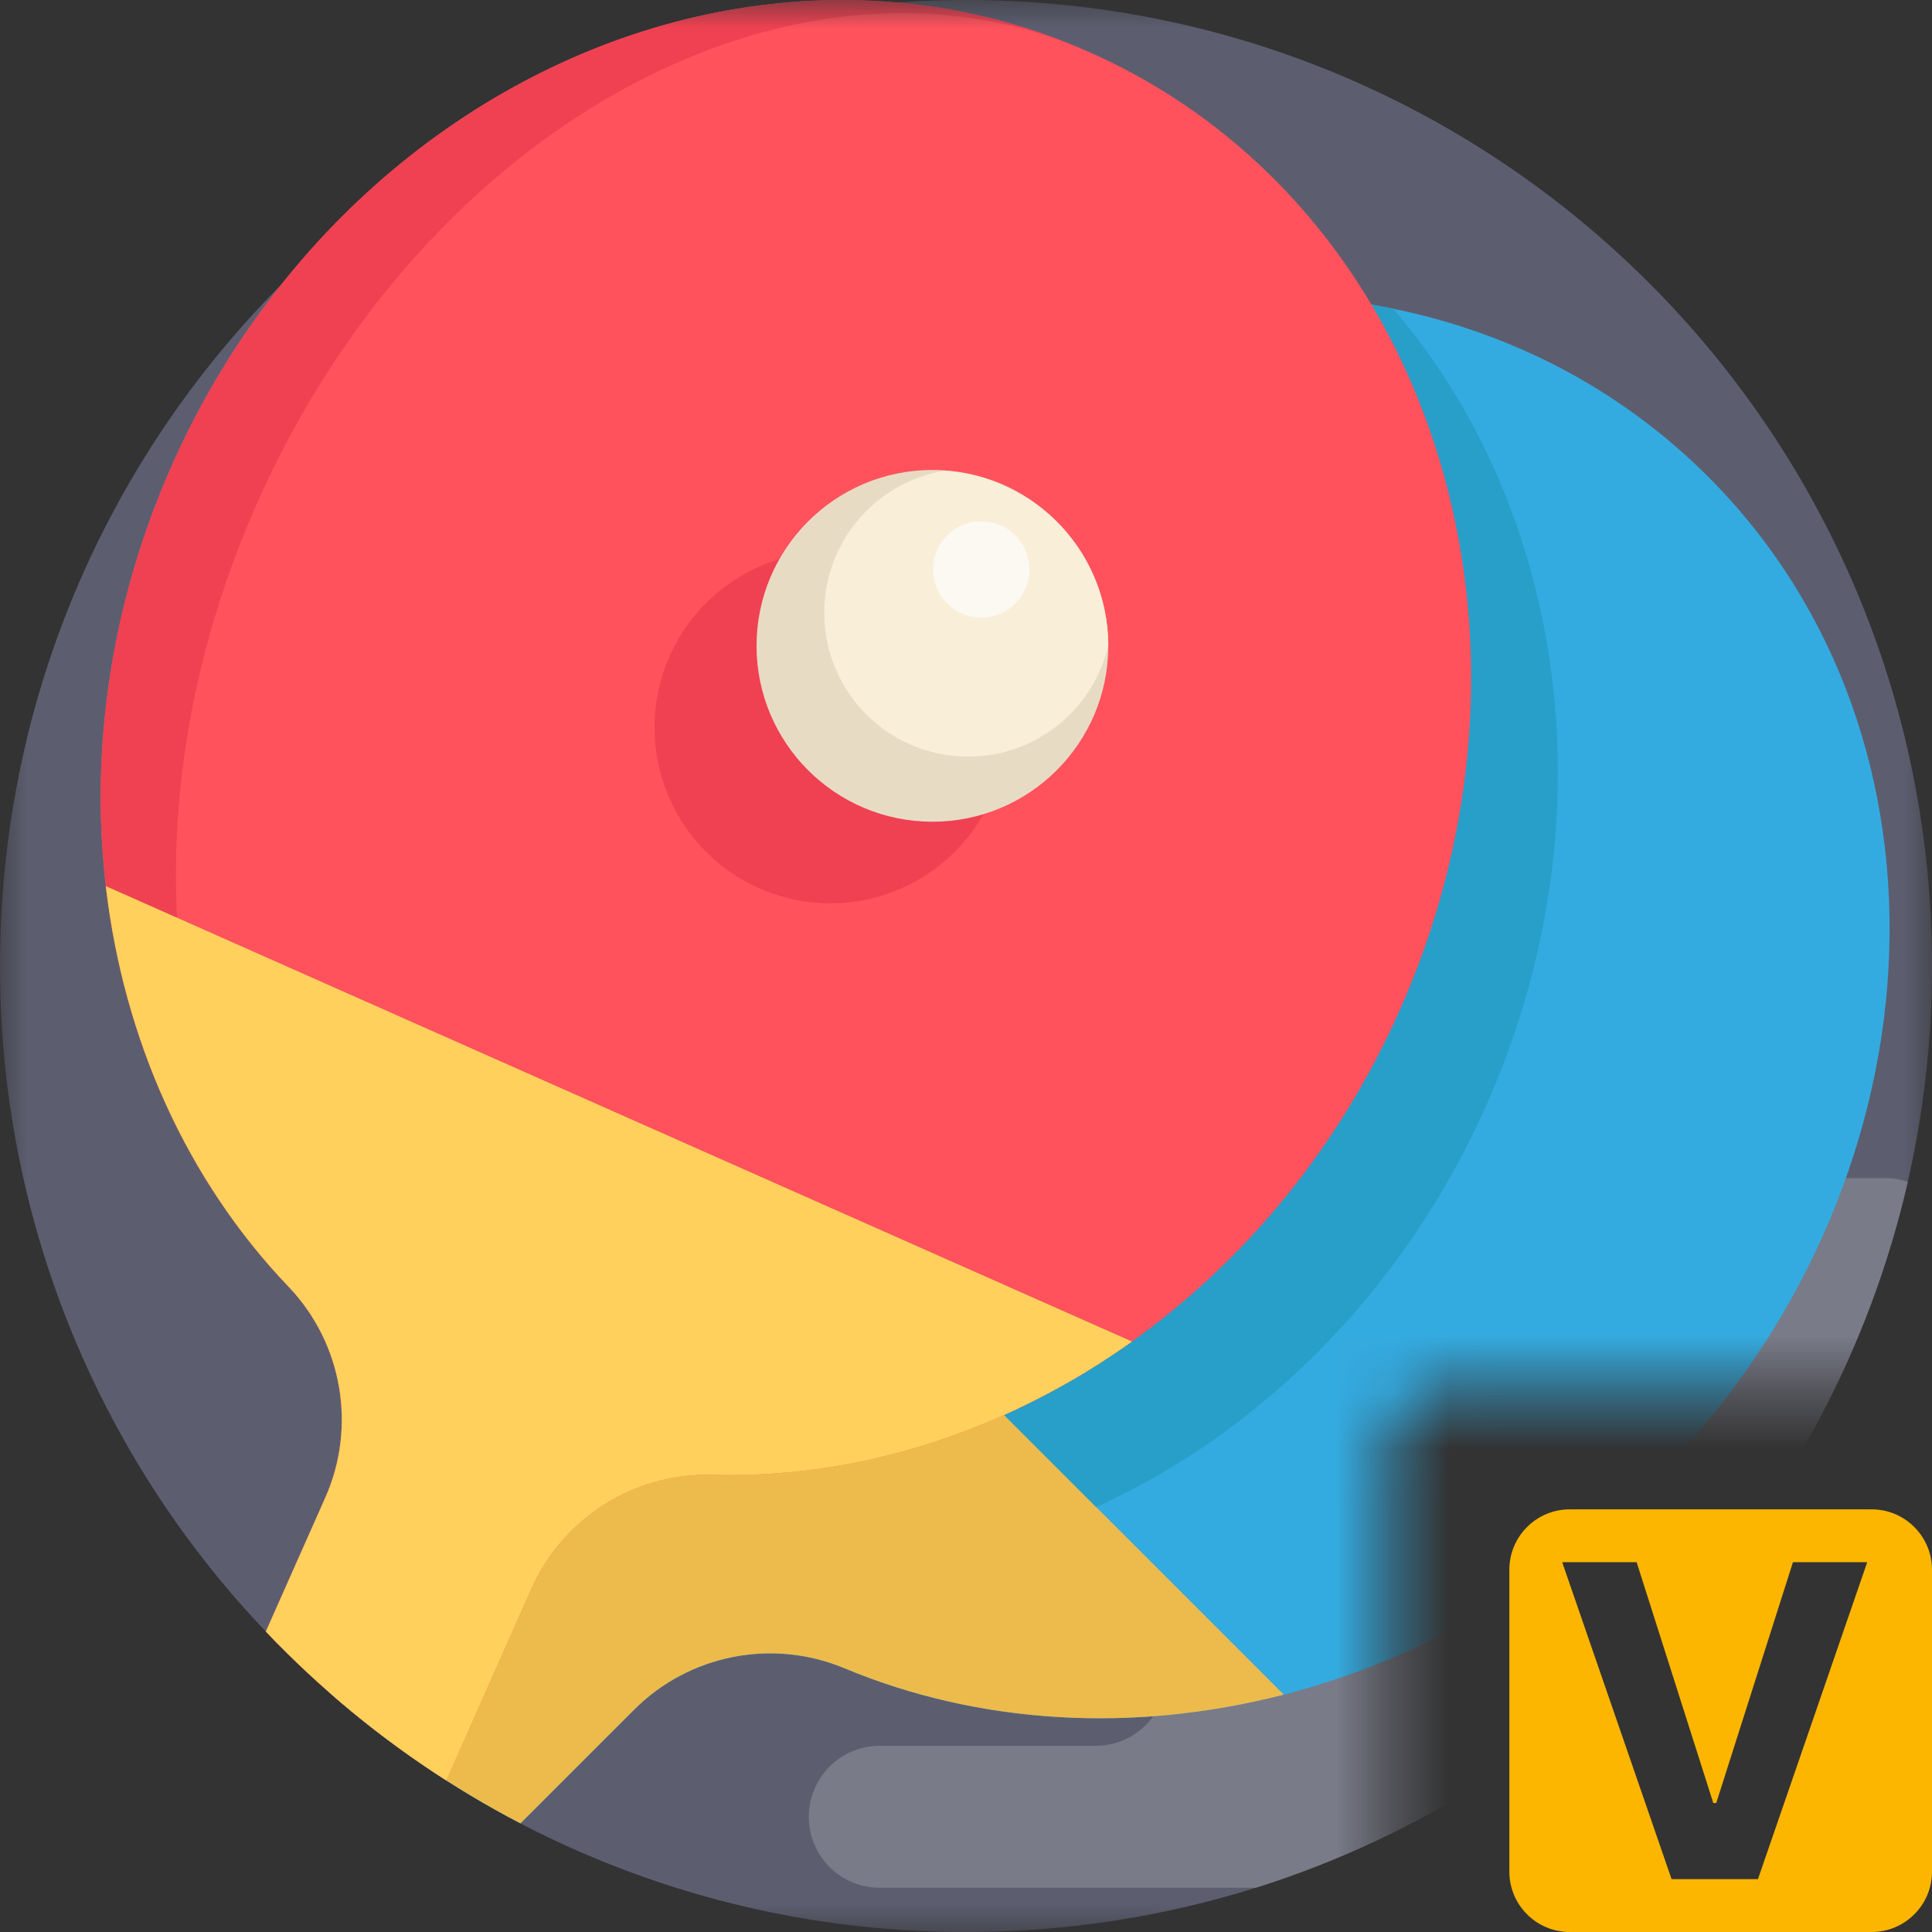 <?xml version="1.0" encoding="UTF-8"?>
<svg width="34px" height="34px" viewBox="0 0 34 34" version="1.1" xmlns="http://www.w3.org/2000/svg" xmlns:xlink="http://www.w3.org/1999/xlink">
    <rect x="0" y="0" width="34" height="34" fill="#333333" stroke="none"/>
    <title>vtabletennis_icon_34px</title>
    <defs>
        <path d="M34,0 L0,0 L0,34 L24.438,34 L24.438,25.5 C24.438,24.913 24.913,24.438 25.5,24.438 L34,24.438 L34,0 Z" id="path-1"></path>
    </defs>
    <g id="05---Virtual-Forecasts" stroke="none" stroke-width="1" fill="none" fill-rule="evenodd">
        <g id="05-elgbet_sb_virtualforecasts_1024" transform="translate(-944, -94)">
            <g id="sections" transform="translate(18, 74)">
                <g id="section_12" transform="translate(908, 10)">
                    <g id="vtabletennis_icon_34px" transform="translate(18, 10)">
                        <path d="M27.625,26.562 C27.038,26.562 26.562,27.038 26.562,27.625 L26.562,32.938 C26.562,33.524 27.038,34 27.625,34 L32.938,34 C33.524,34 34,33.524 34,32.938 L34,27.625 C34,27.038 33.524,26.562 32.938,26.562 L27.625,26.562 Z M30.151,31.73 L28.802,27.492 L27.492,27.492 L29.417,33.07 L30.937,33.07 L32.86,27.492 L31.553,27.492 L30.203,31.73 L30.151,31.73 Z" id="Shape" fill="#FDB600"></path>
                        <g id="Clipped">
                            <mask id="mask-2" fill="white">
                                <use xlink:href="#path-1"></use>
                            </mask>
                            <g id="Path"></g>
                            <g id="Group" mask="url(#mask-2)" fill-rule="nonzero">
                                <g transform="translate(-0, -0)" id="Path">
                                    <path d="M34,17 C34,18.305 33.853,19.577 33.574,20.798 C32.221,26.679 27.857,31.406 22.101,33.221 C20.45,33.739 18.73,34.002 17,34 C12.891,34.007 8.919,32.519 5.827,29.813 C5.427,29.465 5.044,29.098 4.679,28.713 C1.67,25.557 -0.006,21.361 0,17 C0,12.327 1.885,8.095 4.936,5.023 L4.939,5.022 C7.83,2.102 11.684,0.332 15.782,0.043 L15.785,0.043 C16.186,0.015 16.592,0 17,0 C26.389,0 34,7.611 34,17 Z" fill="#5C5E70"></path>
                                    <path d="M33.574,20.798 C32.221,26.679 27.857,31.406 22.101,33.221 L15.484,33.221 C15.152,33.222 14.834,33.091 14.599,32.857 C14.365,32.623 14.233,32.304 14.234,31.973 C14.234,31.282 14.793,30.723 15.483,30.723 L19.279,30.723 C19.611,30.725 19.929,30.593 20.163,30.359 C20.398,30.125 20.529,29.807 20.529,29.475 C20.529,28.784 19.969,28.225 19.279,28.225 L18.22,28.225 C17.888,28.227 17.57,28.095 17.336,27.861 C17.101,27.627 16.97,27.308 16.971,26.977 C16.971,26.286 17.53,25.728 18.22,25.728 L21.727,25.728 C22.059,25.729 22.377,25.598 22.611,25.363 C22.846,25.129 22.977,24.811 22.977,24.479 C22.977,23.788 22.418,23.23 21.727,23.23 L14.026,23.23 C13.694,23.231 13.376,23.099 13.141,22.865 C12.907,22.63 12.775,22.312 12.777,21.98 C12.777,21.291 13.337,20.733 14.026,20.733 L33.176,20.733 C33.315,20.733 33.45,20.755 33.574,20.798 L33.574,20.798 Z" fill="#797B89"></path>
                                    <path d="M29.087,26.073 C27.196,27.964 24.929,29.221 22.591,29.823 C19.961,30.501 17.239,30.353 14.853,29.355 C13.584,28.829 12.123,29.12 11.154,30.093 L9.159,32.088 C7.962,31.464 6.843,30.7 5.826,29.813 L6.959,28.679 L8.349,27.289 C9.323,26.321 9.616,24.86 9.09,23.591 C8.091,21.204 7.942,18.482 8.621,15.853 C9.224,13.514 10.481,11.249 12.372,9.358 C15.687,6.043 20.147,4.679 24.135,5.36 C24.263,5.382 24.392,5.406 24.519,5.433 C26.584,5.856 28.506,6.836 30.057,8.386 C34.673,13.003 34.239,20.921 29.087,26.073 L29.087,26.073 Z" fill="#34ABE0"></path>
                                    <path d="M22.591,29.823 C19.961,30.501 17.239,30.353 14.853,29.355 C13.584,28.829 12.123,29.12 11.154,30.093 L9.159,32.088 C7.962,31.464 6.843,30.7 5.826,29.813 L6.959,28.679 L8.349,27.288 C9.323,26.32 9.615,24.86 9.09,23.591 C8.413,21.976 8.127,20.207 8.224,18.416 C8.268,17.562 8.401,16.703 8.621,15.853 L13.551,20.783 L17.67,24.902 L19.292,26.523 L22.591,29.822 L22.591,29.823 Z" fill="#EDBB4C"></path>
                                    <path d="M26.161,19.44 C25.076,21.886 23.413,23.871 21.448,25.275 C20.762,25.764 20.04,26.182 19.292,26.523 L8.621,15.853 C9.224,13.514 10.481,11.249 12.372,9.357 C15.793,5.935 20.435,4.594 24.519,5.433 C27.563,8.985 28.371,14.459 26.161,19.44 Z" fill="#279FC9"></path>
                                    <path d="M24.634,17.775 C23.55,20.22 21.888,22.205 19.921,23.609 C17.711,25.187 15.117,26.027 12.532,25.954 C11.159,25.918 9.9,26.715 9.346,27.973 L7.855,31.333 C6.694,30.591 5.628,29.711 4.678,28.713 L5.721,26.364 C6.281,25.11 6.028,23.642 5.081,22.647 C3.292,20.779 2.175,18.293 1.862,15.594 C1.584,13.196 1.942,10.63 3.027,8.185 C3.528,7.054 4.17,5.991 4.939,5.022 C7.68,1.565 11.781,-0.312 15.783,0.043 C16.936,0.146 18.081,0.433 19.181,0.922 C21.308,1.867 22.989,3.433 24.135,5.36 C26.203,8.838 26.536,13.489 24.634,17.775 L24.634,17.775 Z" fill="#FF525D"></path>
                                    <path d="M19.041,0.861 C13.923,-1.294 7.455,2.251 4.526,8.851 C3.441,11.296 2.992,13.821 3.116,16.15 C3.253,18.771 4.112,21.144 5.599,22.876 C6.387,23.796 6.53,25.221 5.973,26.476 L4.885,28.926 C4.816,28.854 4.747,28.784 4.68,28.713 L5.722,26.364 C6.282,25.11 6.029,23.642 5.082,22.647 C3.293,20.779 2.176,18.293 1.863,15.594 C1.585,13.196 1.943,10.63 3.028,8.185 C3.529,7.054 4.171,5.991 4.94,5.022 C7.681,1.565 11.782,-0.312 15.783,0.043 L15.786,0.043 C16.907,0.142 18.006,0.418 19.042,0.861 L19.041,0.861 Z" fill="#EF4152"></path>
                                    <path d="M19.922,23.609 C19.207,24.119 18.451,24.552 17.669,24.902 C16.033,25.635 14.281,26.004 12.532,25.954 C11.159,25.918 9.9,26.715 9.346,27.973 L7.855,31.333 C6.694,30.591 5.628,29.711 4.678,28.713 L5.721,26.364 C6.281,25.11 6.028,23.642 5.081,22.647 C3.292,20.779 2.175,18.293 1.862,15.594 L8.223,18.418 L13.55,20.782 L19.921,23.609 L19.922,23.609 Z" fill="#FFD15C"></path>
                                    <path d="M14.83,9.715 C13.562,9.626 12.368,10.321 11.82,11.469 C11.273,12.617 11.483,13.982 12.35,14.913 C13.217,15.843 14.565,16.148 15.748,15.682 C16.931,15.216 17.709,14.074 17.709,12.802 L17.709,12.791 C17.703,11.17 16.447,9.828 14.83,9.715 L14.83,9.715 Z" fill="#EF4152"></path>
                                    <path d="M19.504,11.359 L19.504,11.371 C19.501,13.079 18.115,14.462 16.407,14.461 C14.698,14.459 13.314,13.074 13.314,11.366 C13.314,9.657 14.698,8.272 16.407,8.271 C18.115,8.269 19.501,9.652 19.504,11.36 L19.504,11.359 Z" fill="#E8DBC4"></path>
                                    <path d="M19.504,11.359 C19.215,12.597 18.053,13.429 16.788,13.303 C15.523,13.178 14.547,12.135 14.506,10.865 C14.465,9.594 15.372,8.49 16.626,8.283 C18.243,8.397 19.498,9.739 19.504,11.359 L19.504,11.359 Z" fill="#F9EED7"></path>
                                    <path d="M17.269,10.87 C17.737,10.87 18.117,10.49 18.117,10.021 C18.117,9.553 17.737,9.173 17.269,9.173 C16.8,9.173 16.42,9.553 16.42,10.021 C16.42,10.49 16.8,10.87 17.269,10.87 L17.269,10.87 Z" fill="#FCF8F2"></path>
                                </g>
                            </g>
                        </g>
                    </g>
                </g>
            </g>
        </g>
    </g>
</svg>